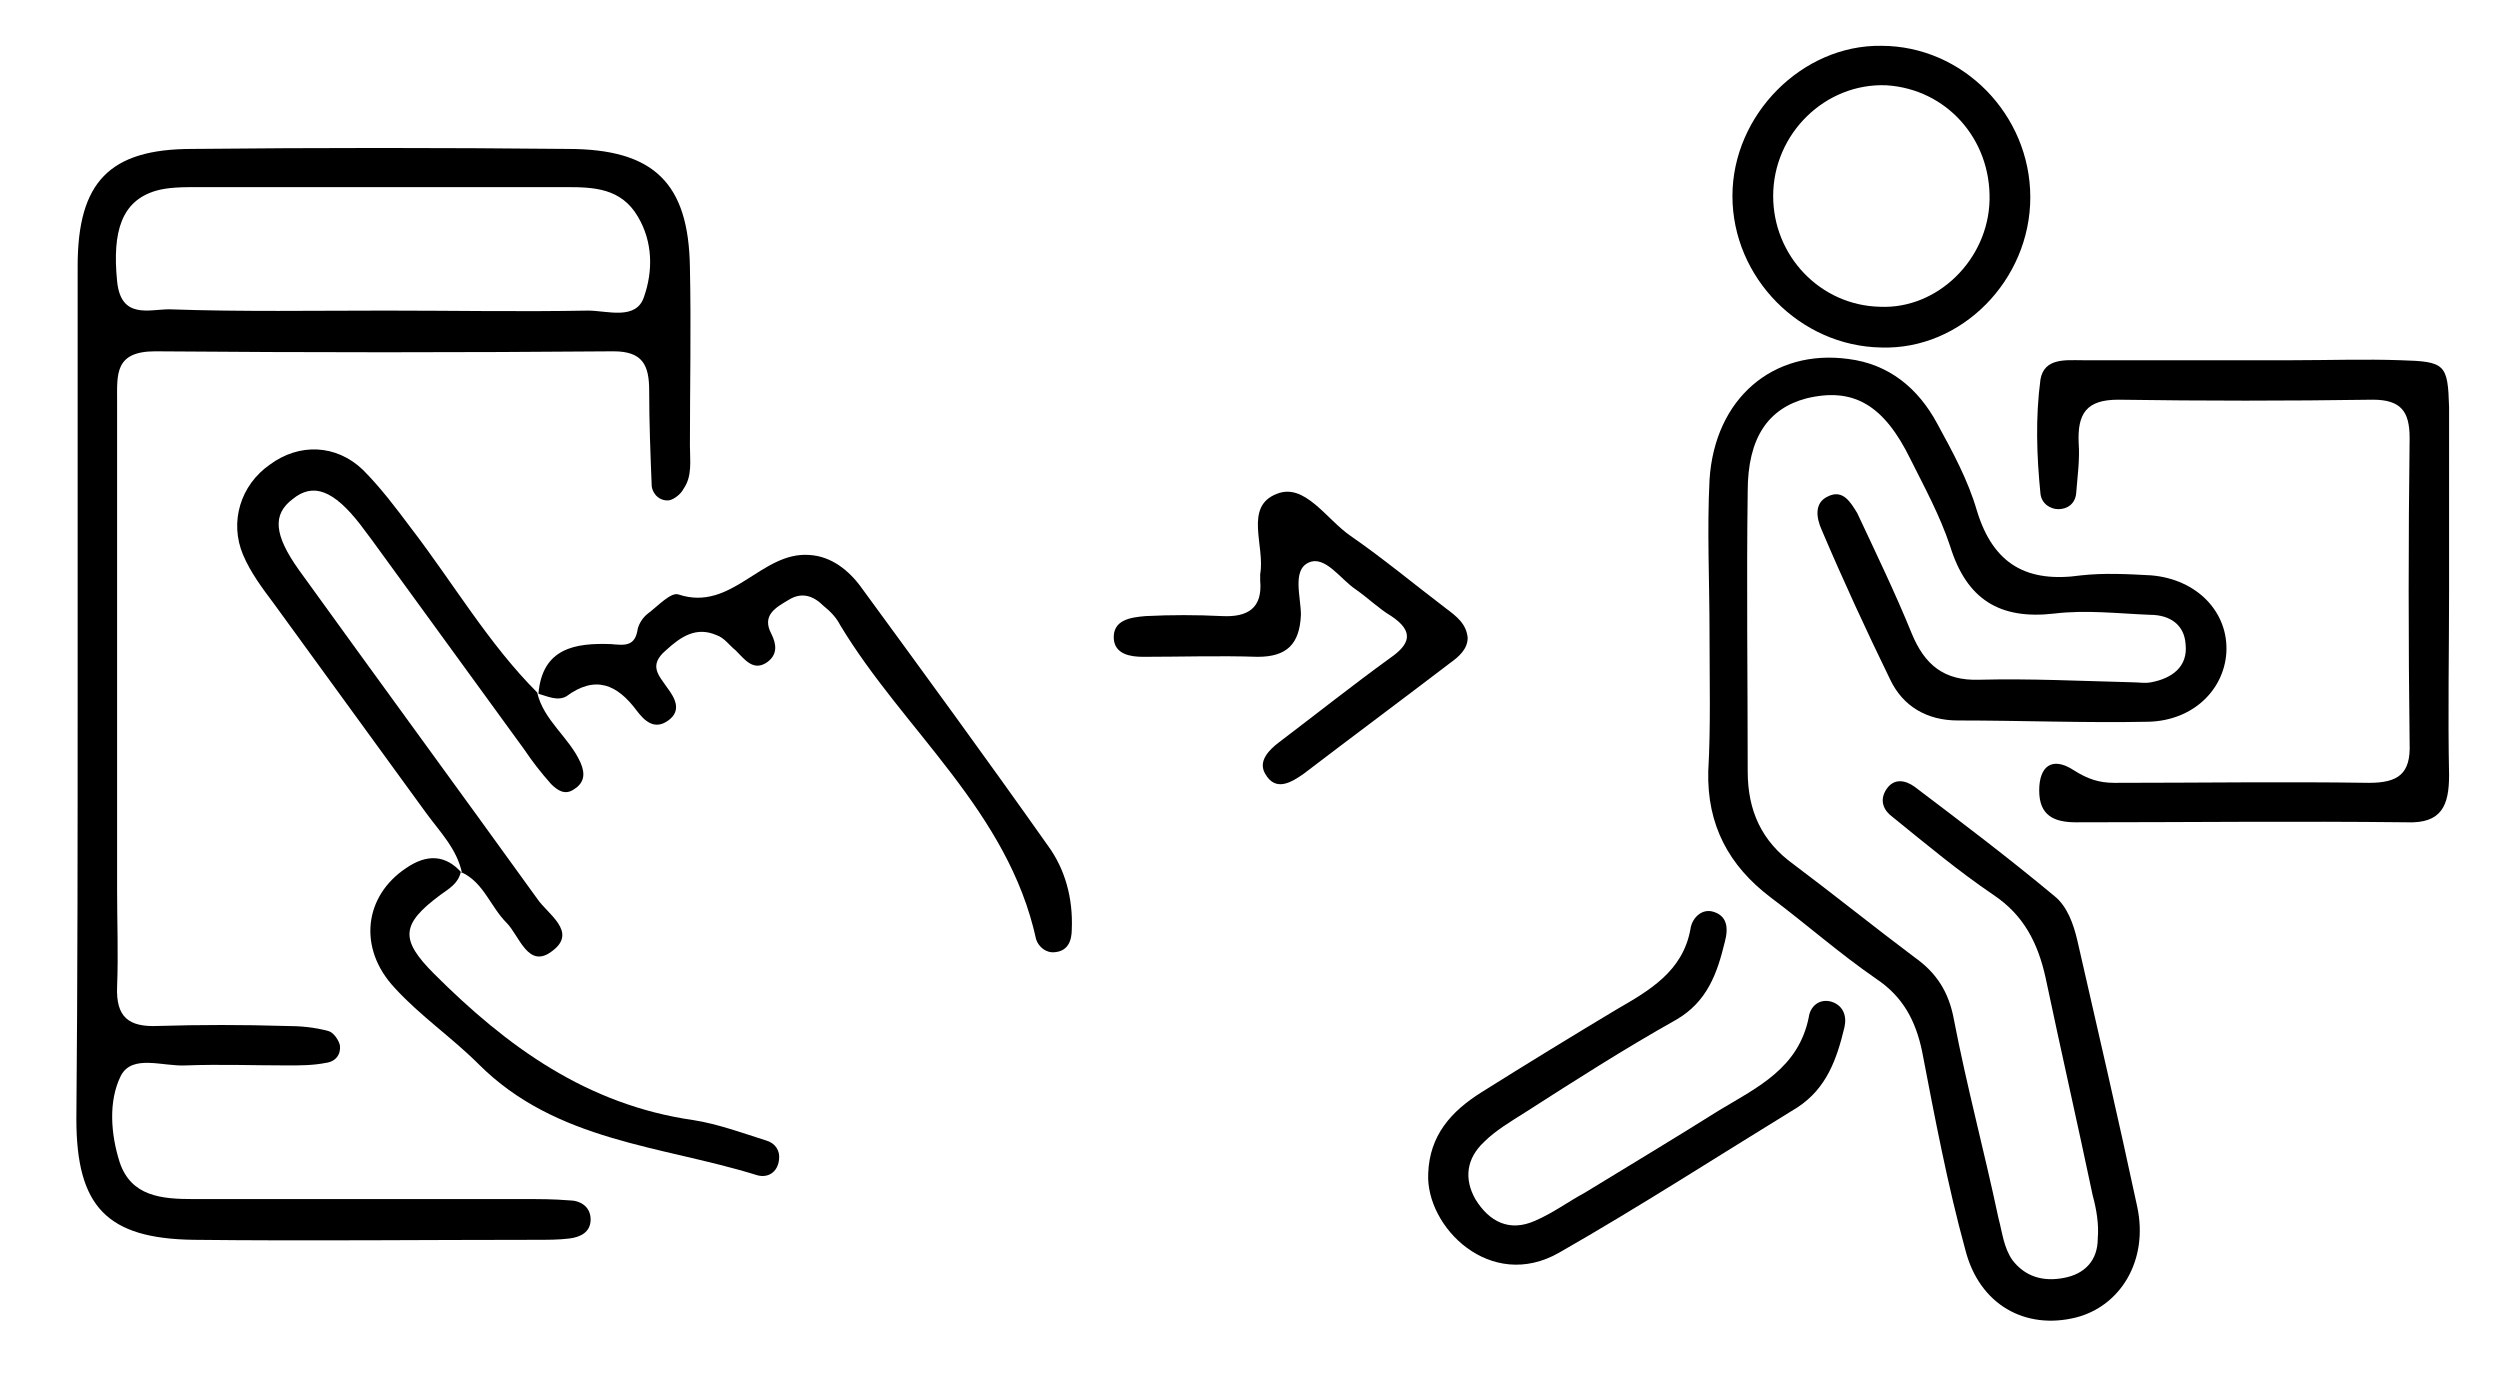<?xml version="1.0" encoding="utf-8"?>
<!-- Generator: Adobe Illustrator 19.0.0, SVG Export Plug-In . SVG Version: 6.00 Build 0)  -->
<svg version="1.1" id="Calque_1" xmlns="http://www.w3.org/2000/svg" xmlns:xlink="http://www.w3.org/1999/xlink" x="0px" y="0px"
	 viewBox="0 0 196.4 108.2" style="enable-background:new 0 0 196.4 108.2;" xml:space="preserve">
<g id="DK48QL_1_">
	<g id="XMLID_1_">
		<path id="XMLID_44_" d="M6.1,54.4c0-11.2,0-22.3,0-33.5c0-6.6,2.5-9.2,9-9.2c9.8-0.1,19.6-0.1,29.5,0c6.8,0,9.5,2.7,9.6,9.3
			c0.1,4.7,0,9.3,0,14c0,1.2,0.2,2.4-0.5,3.4c-0.2,0.4-0.7,0.8-1.1,0.9c-0.7,0.1-1.3-0.4-1.4-1.1c-0.1-2.5-0.2-5-0.2-7.5
			c0-2-0.5-3.1-2.8-3.1c-12,0.1-24,0.1-36,0c-3.2,0-3,1.8-3,3.9c0,12.8,0,25.6,0,38.5c0,2.5,0.1,5,0,7.5c-0.1,2.4,0.9,3.2,3.2,3.1
			c3.3-0.1,6.7-0.1,10,0c1.2,0,2.3,0.1,3.4,0.4c0.4,0.1,0.8,0.7,0.9,1.1c0.1,0.7-0.3,1.3-1.1,1.4c-1,0.2-2,0.2-3,0.2
			c-2.7,0-5.3-0.1-8,0c-1.8,0.1-4.2-0.9-5.1,0.8c-1,2-0.8,4.6-0.1,6.8c0.9,2.7,3.3,2.9,5.8,2.9c8.7,0,17.3,0,26,0
			c1.2,0,2.3,0,3.5,0.1c0.9,0,1.7,0.5,1.7,1.5c0,1-0.8,1.4-1.7,1.5c-0.8,0.1-1.7,0.1-2.5,0.1c-9,0-18,0.1-27,0
			c-6.8-0.1-9.2-2.6-9.2-9.5C6.1,76.7,6.1,65.5,6.1,54.4z M30.3,24.4c5.3,0,10.6,0.1,15.9,0c1.5,0,3.8,0.8,4.4-1.1
			c0.7-2,0.7-4.3-0.5-6.3c-1.3-2.2-3.4-2.3-5.6-2.3c-9.6,0-19.3,0-28.9,0c-1.2,0-2.4,0-3.4,0.3c-2.6,0.8-3.4,3.1-3,7.1
			c0.3,3,2.5,2.2,4.1,2.2C19,24.5,24.7,24.4,30.3,24.4z"/>
		<path id="XMLID_43_" d="M134.3,49.7c0-4-0.2-8,0-12c0.4-6.4,5-10.3,10.9-9.5c3.2,0.4,5.5,2.3,7,5.1c1.2,2.2,2.4,4.4,3.1,6.8
			c1.3,4.3,4,5.7,8.2,5.1c1.8-0.2,3.7-0.1,5.5,0c3.6,0.3,6.1,2.9,5.9,6.1c-0.2,2.9-2.6,5.3-6.1,5.4c-5,0.1-10-0.1-15-0.1
			c-2.4,0-4.3-1.1-5.3-3.2c-1.9-3.9-3.7-7.8-5.4-11.8c-0.4-0.9-0.6-2.1,0.5-2.6c1.2-0.6,1.8,0.5,2.3,1.3c1.5,3.2,3,6.3,4.3,9.5
			c1,2.4,2.5,3.7,5.3,3.6c4-0.1,8,0.1,12,0.2c0.5,0,1,0.1,1.5,0c1.6-0.3,2.9-1.2,2.7-3c-0.1-1.5-1.2-2.3-2.8-2.3
			c-2.5-0.1-5-0.4-7.5-0.1c-4.3,0.5-6.9-1.1-8.2-5.3c-0.8-2.4-2-4.6-3.1-6.8c-2.1-4.3-4.5-5.7-8.2-4.8c-3,0.8-4.6,3.1-4.6,7.3
			c-0.1,7.3,0,14.7,0,22c0,3.1,1.1,5.5,3.6,7.3c3.2,2.4,6.3,4.9,9.5,7.3c1.7,1.2,2.7,2.7,3.1,4.9c1,5.2,2.4,10.4,3.5,15.6
			c0.3,1.1,0.4,2.3,1.1,3.3c1,1.3,2.4,1.7,4,1.4c1.7-0.3,2.7-1.4,2.7-3.1c0.1-1.1-0.1-2.3-0.4-3.4c-1.2-5.7-2.5-11.4-3.7-17.1
			c-0.6-2.7-1.7-4.9-4.1-6.5c-2.8-1.9-5.3-4-7.9-6.1c-0.7-0.5-1.1-1.3-0.5-2.2c0.6-0.9,1.5-0.7,2.2-0.2c3.7,2.8,7.4,5.6,11,8.6
			c1,0.8,1.5,2.2,1.8,3.5c1.6,7,3.2,13.9,4.7,20.9c0.9,4.2-1.3,7.8-4.8,8.7c-4,1-7.6-1-8.7-5.3c-1.4-5.1-2.4-10.4-3.4-15.6
			c-0.5-2.4-1.5-4.3-3.6-5.7c-2.9-2-5.5-4.3-8.3-6.4c-3.3-2.5-5-5.7-4.9-9.9C134.4,57.1,134.3,53.4,134.3,49.7
			C134.3,49.7,134.3,49.7,134.3,49.7z"/>
		<path id="XMLID_42_" d="M192.4,46.4c0,4.8-0.1,9.7,0,14.5c0,2.4-0.6,3.8-3.3,3.7c-8.7-0.1-17.3,0-26,0c-1.7,0-2.9-0.5-2.9-2.5
			c0-1.9,1-2.7,2.7-1.6c1.1,0.7,2,1,3.2,1c6.7,0,13.3-0.1,20,0c2.3,0,3.3-0.7,3.2-3.1c-0.1-8-0.1-16,0-24c0-2.1-0.7-3-2.9-3
			c-6.7,0.1-13.3,0.1-20,0c-2.5,0-3.2,1.1-3.1,3.4c0.1,1.3-0.1,2.7-0.2,4c-0.1,0.8-0.7,1.2-1.4,1.2c-0.6,0-1.3-0.4-1.4-1.2
			c-0.3-3-0.4-6,0-9c0.3-1.7,2-1.5,3.3-1.5c5.5,0,11,0,16.5,0c2.8,0,5.7-0.1,8.5,0c3.5,0.1,3.7,0.3,3.8,3.7
			C192.4,36.7,192.4,41.5,192.4,46.4C192.4,46.4,192.4,46.4,192.4,46.4z"/>
		<path id="XMLID_41_" d="M42.2,54.4c0.5,2.2,2.5,3.5,3.4,5.5c0.4,0.9,0.3,1.6-0.5,2.1c-0.7,0.5-1.3,0.1-1.8-0.4
			c-0.8-0.9-1.5-1.8-2.1-2.7c-4-5.5-8-11-12-16.5c-0.3-0.4-0.6-0.8-0.9-1.2c-2.1-2.7-3.7-3.3-5.3-2c-1.6,1.2-1.5,2.8,0.5,5.6
			C29.7,53.4,36,62,42.2,70.6c0.8,1.2,3.2,2.6,1.2,4.1c-1.9,1.5-2.6-1.2-3.6-2.2c-1.3-1.3-1.8-3.2-3.6-4l0.1,0.1
			c-0.4-1.9-1.7-3.2-2.8-4.7c-4-5.5-8-11-12-16.5c-0.9-1.2-1.8-2.4-2.4-3.8c-1.1-2.6-0.2-5.5,2.1-7.1c2.3-1.7,5.2-1.6,7.3,0.4
			c1.4,1.4,2.6,3,3.8,4.6C35.6,45.8,38.4,50.6,42.2,54.4L42.2,54.4z"/>
		<path id="XMLID_40_" d="M112.2,92.2c0.1-3,1.8-4.9,4.2-6.4c3.5-2.2,7.1-4.4,10.6-6.5c2.6-1.5,5.2-3,5.8-6.3
			c0.1-0.8,0.8-1.6,1.7-1.4c1.2,0.3,1.3,1.3,1,2.4c-0.6,2.5-1.4,4.7-3.8,6.1c-4.1,2.3-8,4.8-11.9,7.3c-1.1,0.7-2.3,1.4-3.2,2.3
			c-1.4,1.3-1.6,2.9-0.7,4.5c1.1,1.8,2.7,2.6,4.7,1.7c1.4-0.6,2.6-1.5,3.9-2.2c3.6-2.2,7.1-4.3,10.6-6.5c3-1.8,6.2-3.3,7-7.3
			c0.1-0.8,0.8-1.5,1.8-1.2c0.9,0.3,1.2,1.1,1,2c-0.6,2.5-1.4,4.8-3.7,6.3c-6.2,3.8-12.4,7.8-18.7,11.4
			C117.1,101.5,112,96.4,112.2,92.2z"/>
		<path id="XMLID_39_" d="M42.3,54.5c0.3-3.6,2.9-4,5.7-3.9c1.1,0.1,1.9,0.2,2.1-1.2c0.1-0.4,0.4-0.9,0.8-1.2
			c0.8-0.6,1.8-1.7,2.4-1.5c4.2,1.4,6.5-3.4,10.3-3.1c1.7,0.1,3.1,1.2,4.1,2.6c4.9,6.7,9.8,13.4,14.6,20.2c1.4,1.9,2,4.2,1.9,6.6
			c0,0.9-0.3,1.7-1.3,1.8c-0.7,0.1-1.3-0.4-1.5-1c-2.2-10.1-10.4-16.4-15.4-24.7c-0.3-0.6-0.8-1.1-1.3-1.5c-0.8-0.8-1.7-1.1-2.7-0.5
			c-1,0.6-2.2,1.2-1.4,2.7c0.4,0.8,0.5,1.6-0.3,2.2c-1.1,0.8-1.8-0.2-2.5-0.9c-0.5-0.4-0.9-1-1.5-1.2c-1.6-0.7-2.8,0.1-4,1.2
			c-1.4,1.2-0.5,2,0.1,2.9c0.6,0.8,1.2,1.8,0.1,2.6c-1.1,0.8-1.9,0-2.5-0.8c-1.5-2-3.2-2.8-5.5-1.1C43.8,55.1,43,54.7,42.3,54.5
			L42.3,54.5z"/>
		<path id="XMLID_36_" d="M159.5,15.5c0,6.5-5.4,12-11.7,11.8c-6.4-0.1-11.7-5.5-11.7-11.9c0-6.4,5.5-11.9,11.7-11.8
			C154.2,3.6,159.5,9,159.5,15.5z M156.3,15.7c0.1-4.8-3.4-8.7-8.1-9c-4.8-0.2-8.9,3.8-8.9,8.7c0,4.7,3.7,8.6,8.4,8.7
			C152.2,24.3,156.2,20.4,156.3,15.7z"/>
		<path id="XMLID_35_" d="M115.3,50.1c0,0.9-0.7,1.5-1.4,2c-3.8,2.9-7.7,5.8-11.5,8.7c-1,0.7-2.2,1.4-3,0c-0.6-1,0.3-1.9,1.1-2.5
			c2.9-2.2,5.8-4.5,8.7-6.6c1.6-1.1,1.9-2.1,0.1-3.3c-1-0.6-1.8-1.4-2.8-2.1c-1.2-0.8-2.4-2.7-3.7-2.1c-1.3,0.6-0.6,2.7-0.6,4.1
			c-0.1,2.3-1.1,3.3-3.4,3.3c-3-0.1-6,0-9,0c-1,0-2.2-0.2-2.3-1.4c-0.1-1.5,1.3-1.7,2.5-1.8c2-0.1,4-0.1,6,0c2,0.1,3.2-0.6,3-2.8
			c0-0.2,0-0.3,0-0.5c0.4-2.2-1.3-5.3,1.3-6.3c2.2-0.9,3.9,2,5.8,3.3c2.6,1.8,5,3.8,7.5,5.7C114.4,48.4,115.2,49,115.3,50.1z"/>
		<path id="XMLID_34_" d="M36.2,68.5c-0.2,0.9-0.9,1.3-1.6,1.8c-3.1,2.3-3.2,3.5-0.5,6.2c5.7,5.7,12,10.3,20.4,11.5
			c1.9,0.3,3.8,1,5.7,1.6c0.7,0.2,1.1,0.8,1,1.5c-0.1,1-0.9,1.5-1.8,1.2C52,90,43.7,89.7,37.6,83.6c-2.1-2.1-4.6-3.8-6.6-6
			c-2.9-3.1-2.4-7.2,0.9-9.4c1.6-1.1,3.1-1.1,4.4,0.4L36.2,68.5z"/>
	</g>
</g>
</svg>
